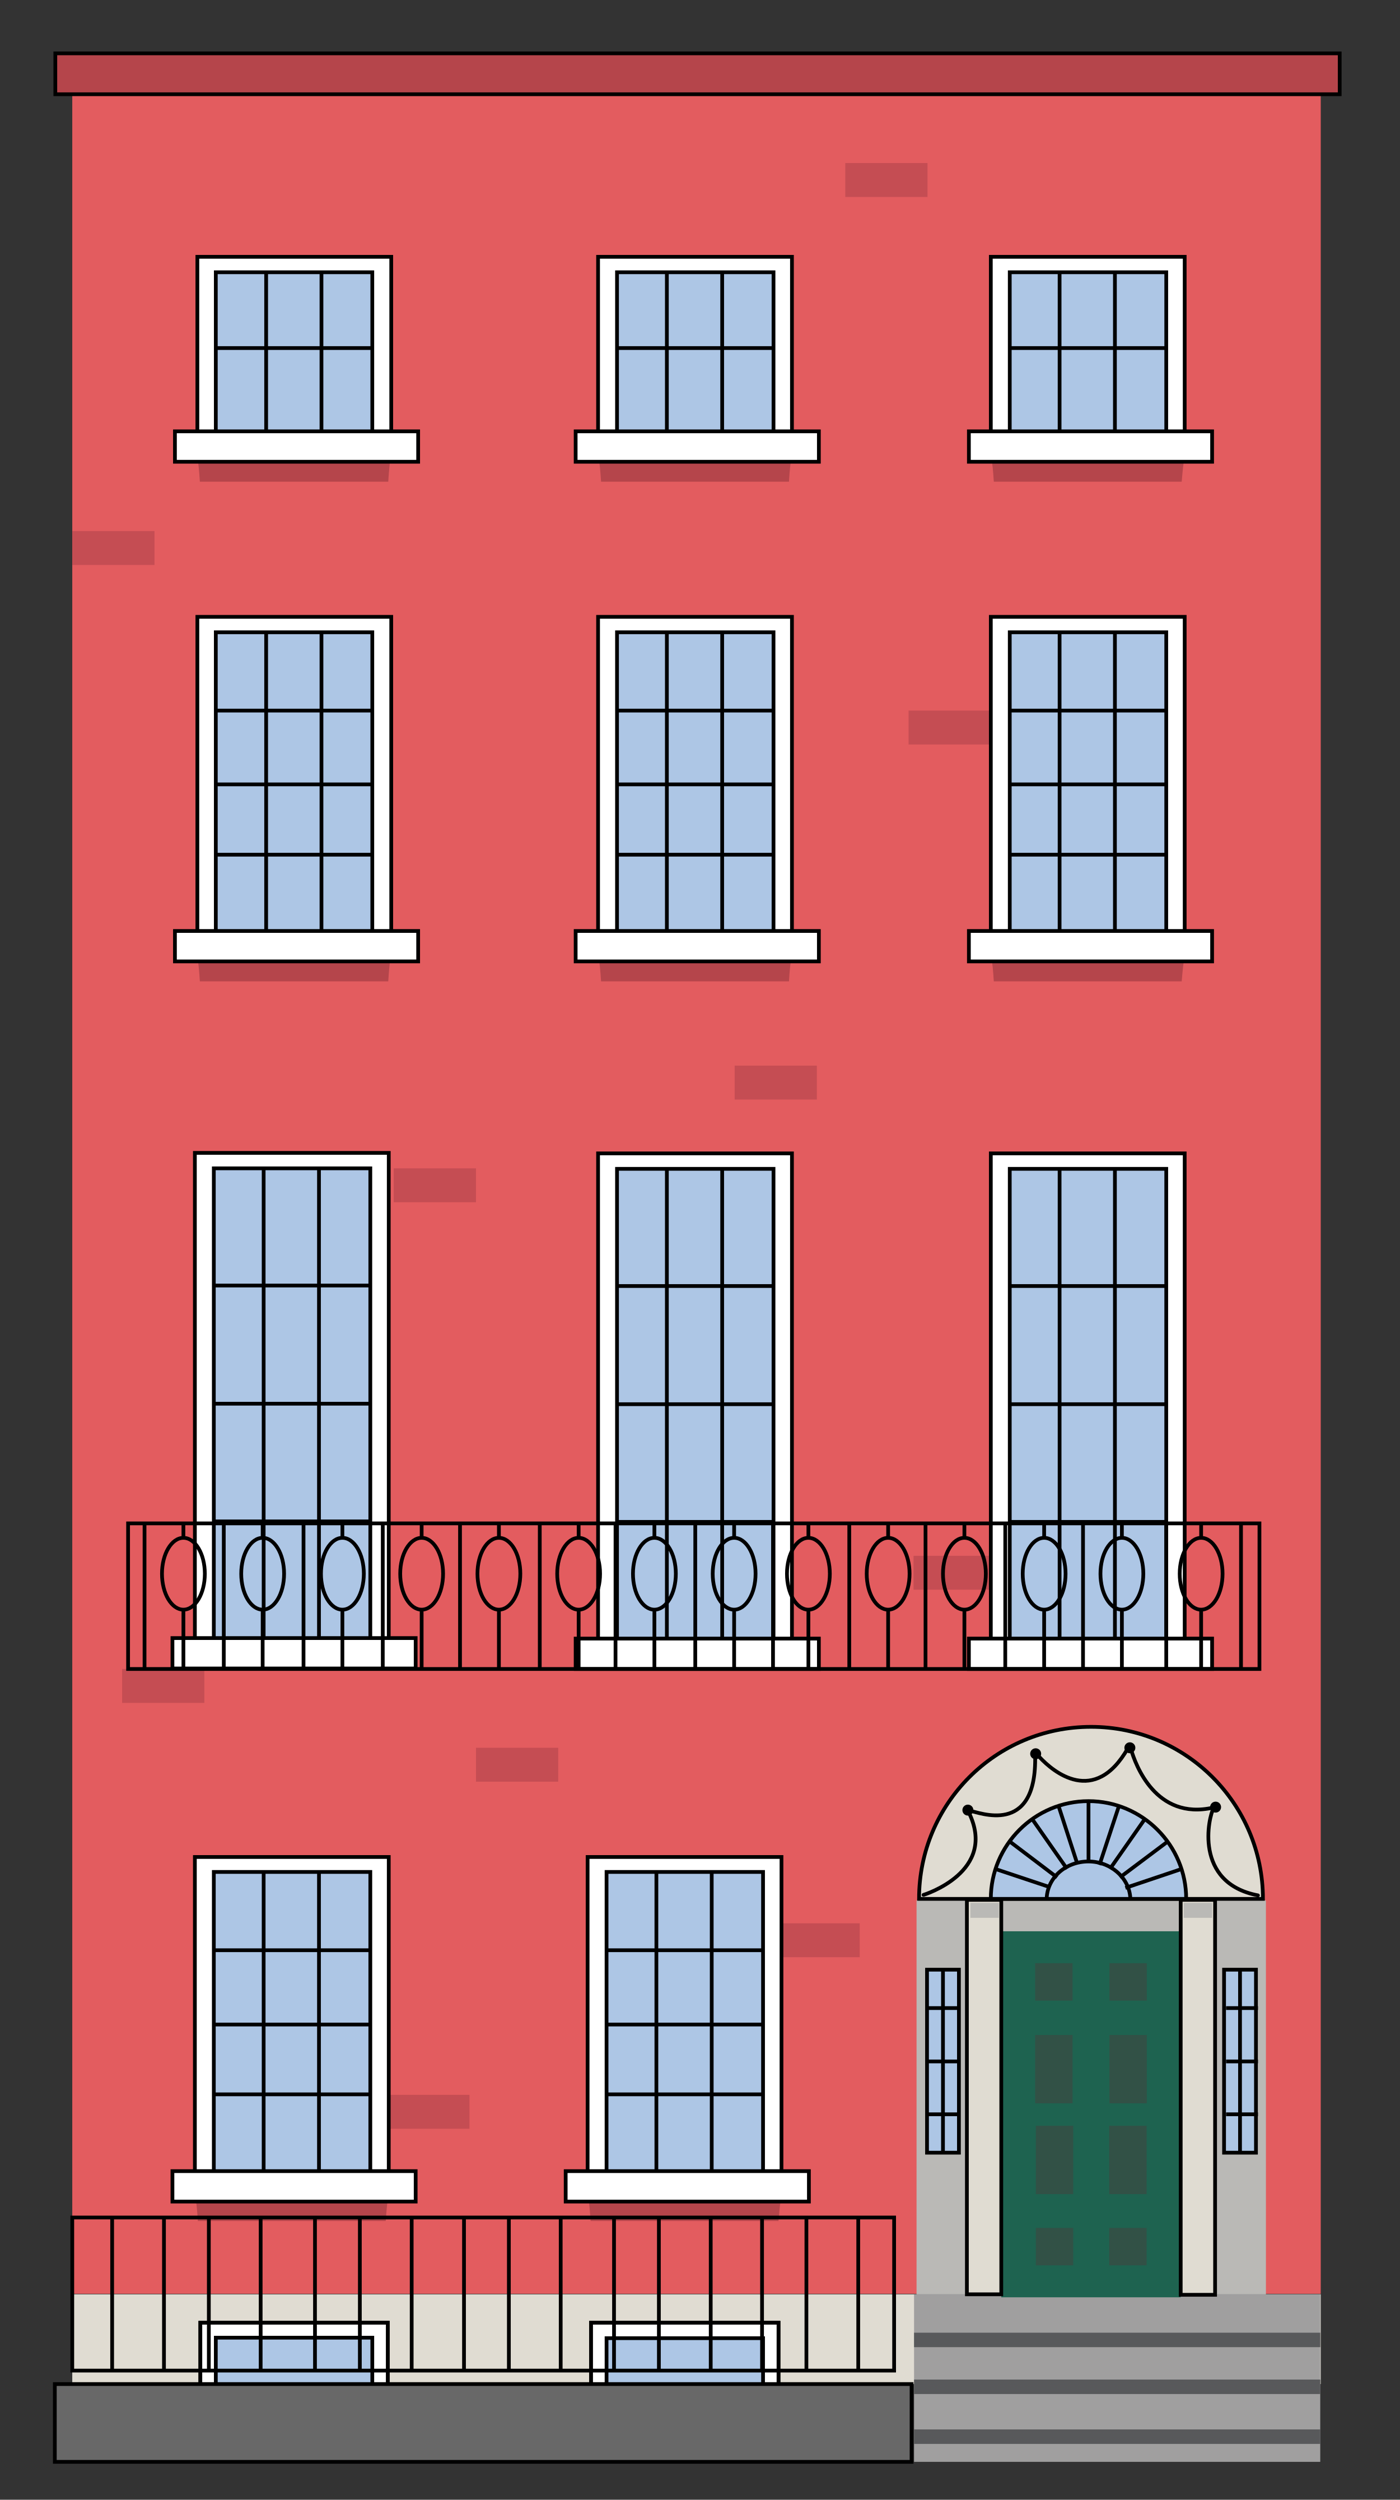 <?xml version="1.0" encoding="utf-8"?>
<!-- Generator: Adobe Illustrator 22.0.0, SVG Export Plug-In . SVG Version: 6.00 Build 0)  -->
<svg version="1.0" id="singlehouse_x5F_britishEmbassy"
	 xmlns="http://www.w3.org/2000/svg" xmlns:xlink="http://www.w3.org/1999/xlink" x="0px" y="0px" viewBox="0 0 280.9 501.3"
	 enable-background="new 0 0 280.9 501.3" xml:space="preserve">
<rect x="0" y="0" width="280.9" height="501.3" fill="#333333" stroke="none"/>
<rect id="red_x5F_bkgd" x="14.5" y="14.7" fill="#E35C5F" width="250.5" height="445.3"/>
<g id="bricks">
	<rect x="79" y="234.3" fill="#C54D53" width="16.5" height="6.8"/>
	<rect x="14.5" y="106.5" fill="#C54D53" width="16.5" height="6.8"/>
	<rect x="169.6" y="32.7" fill="#C54D53" width="16.5" height="6.8"/>
	<rect x="182.3" y="142.5" fill="#C54D53" width="16.5" height="6.8"/>
	<rect x="147.4" y="213.7" fill="#C54D53" width="16.5" height="6.8"/>
	<rect x="183.3" y="312" fill="#C54D53" width="16.5" height="6.8"/>
	<rect x="156" y="385.7" fill="#C54D53" width="16.5" height="6.8"/>
	<rect x="77.7" y="420.1" fill="#C54D53" width="16.5" height="6.8"/>
	<rect x="95.5" y="350.5" fill="#C54D53" width="16.5" height="6.8"/>
	<rect x="24.5" y="334.7" fill="#C54D53" width="16.5" height="6.8"/>
</g>
<rect id="roof" x="11.1" y="10.7" fill="#B5454B" stroke="#000000" stroke-width="0.75" stroke-miterlimit="10" width="257.7" height="8.2"/>
<g id="windows">
	<g id="_x34_thWindows">
		<g id="_x34_leftWindow">
			<g>
				<path fill="#B5454B" d="M77.9,96.6H40.1c-0.3-4.8-0.6-4.9-0.6-5.2v-3.8c0-0.2,0.3-0.4,0.6-0.4h37.7c0.3,0,0.6,0.2,0.6,0.4v3.8
					C78.5,91.6,78.2,91.8,77.9,96.6z"/>
				
					<rect x="39.6" y="51.5" fill="#FFFFFF" stroke="#000000" stroke-width="0.75" stroke-miterlimit="10" width="38.9" height="36.7"/>
				
					<rect class="lightOn" x="43.3" y="54.6" fill="#ADC6E5" stroke="#000000" stroke-width="0.75" stroke-miterlimit="10" width="31.4" height="33.6"/>
				
					<rect x="35.1" y="86.5" fill="#FFFFFF" stroke="#000000" stroke-width="0.75" stroke-miterlimit="10" width="48.8" height="6.1"/>
			</g>
			<line fill="#ADC6E5" stroke="#000000" stroke-width="0.75" stroke-miterlimit="10" x1="43.3" y1="69.8" x2="74.7" y2="69.8"/>
			<line fill="#ADC6E5" stroke="#000000" stroke-width="0.75" stroke-miterlimit="10" x1="53.4" y1="54.6" x2="53.4" y2="86.5"/>
			<line fill="#ADC6E5" stroke="#000000" stroke-width="0.75" stroke-miterlimit="10" x1="64.5" y1="54.6" x2="64.5" y2="86.5"/>
		</g>
		<g id="_x34_middleWindow">
			<g>
				<path fill="#B5454B" d="M158.3,96.6h-37.7c-0.3-4.8-0.6-4.9-0.6-5.2v-3.8c0-0.2,0.3-0.4,0.6-0.4h37.7c0.3,0,0.6,0.2,0.6,0.4v3.8
					C158.9,91.6,158.6,91.8,158.3,96.6z"/>
				
					<rect x="120" y="51.5" fill="#FFFFFF" stroke="#000000" stroke-width="0.75" stroke-miterlimit="10" width="38.9" height="36.7"/>
				
					<rect class="lightOn" x="123.8" y="54.6" fill="#ADC6E5" stroke="#000000" stroke-width="0.75" stroke-miterlimit="10" width="31.4" height="33.6"/>
				
					<rect x="115.5" y="86.5" fill="#FFFFFF" stroke="#000000" stroke-width="0.75" stroke-miterlimit="10" width="48.8" height="6.1"/>
			</g>
			<line fill="#ADC6E5" stroke="#000000" stroke-width="0.75" stroke-miterlimit="10" x1="123.8" y1="69.8" x2="155.1" y2="69.8"/>
			<line fill="#ADC6E5" stroke="#000000" stroke-width="0.75" stroke-miterlimit="10" x1="133.8" y1="54.6" x2="133.8" y2="86.5"/>
			<line fill="#ADC6E5" stroke="#000000" stroke-width="0.75" stroke-miterlimit="10" x1="144.9" y1="54.6" x2="144.9" y2="86.5"/>
		</g>
		<g id="_x34_rightWindow">
			<g>
				<path fill="#B5454B" d="M237.1,96.6h-37.7c-0.3-4.8-0.6-4.9-0.6-5.2v-3.8c0-0.2,0.3-0.4,0.6-0.4h37.7c0.3,0,0.6,0.2,0.6,0.4v3.8
					C237.7,91.6,237.5,91.8,237.1,96.6z"/>
				
					<rect x="198.8" y="51.5" fill="#FFFFFF" stroke="#000000" stroke-width="0.75" stroke-miterlimit="10" width="38.9" height="36.7"/>
				
					<rect class="lightOn" x="202.6" y="54.6" fill="#ADC6E5" stroke="#000000" stroke-width="0.75" stroke-miterlimit="10" width="31.4" height="33.6"/>
				
					<rect x="194.4" y="86.5" fill="#FFFFFF" stroke="#000000" stroke-width="0.75" stroke-miterlimit="10" width="48.8" height="6.1"/>
			</g>
			<line fill="#ADC6E5" stroke="#000000" stroke-width="0.75" stroke-miterlimit="10" x1="202.6" y1="69.8" x2="234" y2="69.8"/>
			<line fill="#ADC6E5" stroke="#000000" stroke-width="0.75" stroke-miterlimit="10" x1="212.6" y1="54.6" x2="212.6" y2="86.5"/>
			<line fill="#ADC6E5" stroke="#000000" stroke-width="0.75" stroke-miterlimit="10" x1="223.7" y1="54.6" x2="223.7" y2="86.5"/>
		</g>
	</g>
	<g id="_x33_rdWindows">
		<g id="_x33_leftWindow">
			<g>
				<g>
					<path fill="#B5454B" d="M77.9,196.8H40.1c-0.3-4.8-0.6-4.9-0.6-5.2v-3.8c0-0.2,0.3-0.4,0.6-0.4h37.7c0.3,0,0.6,0.2,0.6,0.4v3.8
						C78.5,191.8,78.2,192,77.9,196.8z"/>
					
						<rect x="39.6" y="123.7" fill="#FFFFFF" stroke="#000000" stroke-width="0.75" stroke-miterlimit="10" width="38.9" height="66.1"/>
					
						<rect class="lightOn" x="43.3" y="126.8" fill="#ADC6E5" stroke="#000000" stroke-width="0.75" stroke-miterlimit="10" width="31.4" height="61.1"/>
					
						<rect x="35.1" y="186.7" fill="#FFFFFF" stroke="#000000" stroke-width="0.75" stroke-miterlimit="10" width="48.8" height="6.1"/>
				</g>
				<line fill="#ADC6E5" stroke="#000000" stroke-width="0.75" stroke-miterlimit="10" x1="43.3" y1="157.3" x2="74.7" y2="157.3"/>
				<line fill="#ADC6E5" stroke="#000000" stroke-width="0.75" stroke-miterlimit="10" x1="53.4" y1="126.8" x2="53.4" y2="186.7"/>
				<line fill="#ADC6E5" stroke="#000000" stroke-width="0.75" stroke-miterlimit="10" x1="64.5" y1="126.8" x2="64.5" y2="186.7"/>
			</g>
			<line fill="#ADC6E5" stroke="#000000" stroke-width="0.75" stroke-miterlimit="10" x1="43.3" y1="142.5" x2="74.7" y2="142.5"/>
			<line fill="#ADC6E5" stroke="#000000" stroke-width="0.75" stroke-miterlimit="10" x1="43.3" y1="171.4" x2="74.7" y2="171.4"/>
		</g>
		<g id="_x33_middleWindow">
			<g>
				<g>
					<path fill="#B5454B" d="M158.3,196.8h-37.7c-0.3-4.8-0.6-4.9-0.6-5.2v-3.8c0-0.2,0.3-0.4,0.6-0.4h37.7c0.3,0,0.6,0.2,0.6,0.4
						v3.8C158.9,191.8,158.6,192,158.3,196.8z"/>
					
						<rect x="120" y="123.7" fill="#FFFFFF" stroke="#000000" stroke-width="0.75" stroke-miterlimit="10" width="38.9" height="66.1"/>
					
						<rect class="lightOn" x="123.8" y="126.8" fill="#ADC6E5" stroke="#000000" stroke-width="0.75" stroke-miterlimit="10" width="31.4" height="61.1"/>
					
						<rect x="115.5" y="186.7" fill="#FFFFFF" stroke="#000000" stroke-width="0.75" stroke-miterlimit="10" width="48.8" height="6.1"/>
				</g>
				
					<line fill="#ADC6E5" stroke="#000000" stroke-width="0.75" stroke-miterlimit="10" x1="123.8" y1="157.3" x2="155.1" y2="157.3"/>
				
					<line fill="#ADC6E5" stroke="#000000" stroke-width="0.75" stroke-miterlimit="10" x1="133.8" y1="126.8" x2="133.8" y2="186.7"/>
				
					<line fill="#ADC6E5" stroke="#000000" stroke-width="0.75" stroke-miterlimit="10" x1="144.9" y1="126.8" x2="144.9" y2="186.7"/>
			</g>
			
				<line fill="#ADC6E5" stroke="#000000" stroke-width="0.75" stroke-miterlimit="10" x1="123.8" y1="142.5" x2="155.1" y2="142.5"/>
			
				<line fill="#ADC6E5" stroke="#000000" stroke-width="0.75" stroke-miterlimit="10" x1="123.8" y1="171.4" x2="155.1" y2="171.4"/>
		</g>
		<g id="_x33_rightWindow">
			<g>
				<g>
					<path fill="#B5454B" d="M237.1,196.8h-37.7c-0.3-4.8-0.6-4.9-0.6-5.2v-3.8c0-0.2,0.3-0.4,0.6-0.4h37.7c0.3,0,0.6,0.2,0.6,0.4
						v3.8C237.7,191.8,237.5,192,237.1,196.8z"/>
					
						<rect x="198.8" y="123.7" fill="#FFFFFF" stroke="#000000" stroke-width="0.75" stroke-miterlimit="10" width="38.9" height="66.1"/>
					
						<rect class="lightOn" x="202.6" y="126.8" fill="#ADC6E5" stroke="#000000" stroke-width="0.75" stroke-miterlimit="10" width="31.4" height="61.1"/>
					
						<rect x="194.4" y="186.7" fill="#FFFFFF" stroke="#000000" stroke-width="0.75" stroke-miterlimit="10" width="48.8" height="6.1"/>
				</g>
				<line fill="#ADC6E5" stroke="#000000" stroke-width="0.75" stroke-miterlimit="10" x1="202.6" y1="157.3" x2="234" y2="157.3"/>
				
					<line fill="#ADC6E5" stroke="#000000" stroke-width="0.75" stroke-miterlimit="10" x1="212.6" y1="126.8" x2="212.6" y2="186.7"/>
				
					<line fill="#ADC6E5" stroke="#000000" stroke-width="0.75" stroke-miterlimit="10" x1="223.7" y1="126.8" x2="223.7" y2="186.7"/>
			</g>
			<line fill="#ADC6E5" stroke="#000000" stroke-width="0.75" stroke-miterlimit="10" x1="202.6" y1="142.5" x2="234" y2="142.5"/>
			<line fill="#ADC6E5" stroke="#000000" stroke-width="0.75" stroke-miterlimit="10" x1="202.6" y1="171.4" x2="234" y2="171.4"/>
		</g>
	</g>
	<g id="_x32_ndWindows">
		<g id="_x32_leftWindow">
			<g>
				<g>
					
						<rect x="39.1" y="231.2" fill="#FFFFFF" stroke="#000000" stroke-width="0.75" stroke-miterlimit="10" width="38.9" height="98"/>
					
						<rect class="lightOn" x="42.9" y="234.3" fill="#ADC6E5" stroke="#000000" stroke-width="0.75" stroke-miterlimit="10" width="31.4" height="94.9"/>
					
						<rect x="34.6" y="328.5" fill="#FFFFFF" stroke="#000000" stroke-width="0.75" stroke-miterlimit="10" width="48.8" height="6.1"/>
				</g>
				<line fill="#ADC6E5" stroke="#000000" stroke-width="0.75" stroke-miterlimit="10" x1="52.9" y1="234.3" x2="52.9" y2="328.4"/>
				<line fill="#ADC6E5" stroke="#000000" stroke-width="0.75" stroke-miterlimit="10" x1="64" y1="234.3" x2="64" y2="328.4"/>
			</g>
			<line fill="#ADC6E5" stroke="#000000" stroke-width="0.75" stroke-miterlimit="10" x1="42.9" y1="281.5" x2="74.2" y2="281.5"/>
			<line fill="#ADC6E5" stroke="#000000" stroke-width="0.75" stroke-miterlimit="10" x1="42.9" y1="257.8" x2="74.2" y2="257.8"/>
			<line fill="#ADC6E5" stroke="#000000" stroke-width="0.75" stroke-miterlimit="10" x1="42.9" y1="305.1" x2="74.2" y2="305.1"/>
		</g>
		<g id="_x32_middleWindow">
			<g>
				<g>
					
						<rect x="120" y="231.3" fill="#FFFFFF" stroke="#000000" stroke-width="0.75" stroke-miterlimit="10" width="38.9" height="98"/>
					
						<rect class="lightOn" x="123.8" y="234.4" fill="#ADC6E5" stroke="#000000" stroke-width="0.75" stroke-miterlimit="10" width="31.4" height="94.9"/>
					
						<rect x="115.5" y="328.6" fill="#FFFFFF" stroke="#000000" stroke-width="0.75" stroke-miterlimit="10" width="48.8" height="6.1"/>
				</g>
				
					<line fill="#ADC6E5" stroke="#000000" stroke-width="0.75" stroke-miterlimit="10" x1="133.8" y1="234.4" x2="133.8" y2="328.5"/>
				
					<line fill="#ADC6E5" stroke="#000000" stroke-width="0.75" stroke-miterlimit="10" x1="144.9" y1="234.4" x2="144.9" y2="328.5"/>
			</g>
			
				<line fill="#ADC6E5" stroke="#000000" stroke-width="0.75" stroke-miterlimit="10" x1="123.8" y1="281.6" x2="155.1" y2="281.6"/>
			
				<line fill="#ADC6E5" stroke="#000000" stroke-width="0.75" stroke-miterlimit="10" x1="123.8" y1="257.9" x2="155.1" y2="257.9"/>
			
				<line fill="#ADC6E5" stroke="#000000" stroke-width="0.75" stroke-miterlimit="10" x1="123.8" y1="305.2" x2="155.1" y2="305.2"/>
		</g>
		<g id="_x32_rightWindow">
			<g>
				<g>
					
						<rect x="198.8" y="231.3" fill="#FFFFFF" stroke="#000000" stroke-width="0.75" stroke-miterlimit="10" width="38.9" height="98"/>
					
						<rect class="lightOn" x="202.6" y="234.4" fill="#ADC6E5" stroke="#000000" stroke-width="0.75" stroke-miterlimit="10" width="31.4" height="94.9"/>
					
						<rect x="194.4" y="328.6" fill="#FFFFFF" stroke="#000000" stroke-width="0.75" stroke-miterlimit="10" width="48.8" height="6.1"/>
				</g>
				
					<line fill="#ADC6E5" stroke="#000000" stroke-width="0.75" stroke-miterlimit="10" x1="212.6" y1="234.4" x2="212.6" y2="328.5"/>
				
					<line fill="#ADC6E5" stroke="#000000" stroke-width="0.75" stroke-miterlimit="10" x1="223.7" y1="234.4" x2="223.7" y2="328.5"/>
			</g>
			<line fill="#ADC6E5" stroke="#000000" stroke-width="0.75" stroke-miterlimit="10" x1="202.6" y1="281.6" x2="234" y2="281.6"/>
			<line fill="#ADC6E5" stroke="#000000" stroke-width="0.75" stroke-miterlimit="10" x1="202.6" y1="257.9" x2="234" y2="257.9"/>
			<line fill="#ADC6E5" stroke="#000000" stroke-width="0.75" stroke-miterlimit="10" x1="202.6" y1="305.2" x2="234" y2="305.2"/>
		</g>
	</g>
	<g id="_x31_stWindows">
		<g id="_x31_rightWindow">
			<g>
				<g>
					<path fill="#B5454B" d="M77.4,445.4H39.7c-0.3-4.8-0.6-4.9-0.6-5.2v-3.8c0-0.2,0.3-0.4,0.6-0.4h37.7c0.3,0,0.6,0.2,0.6,0.4v3.8
						C78,440.5,77.7,440.6,77.4,445.4z"/>
					
						<rect x="39.1" y="372.4" fill="#FFFFFF" stroke="#000000" stroke-width="0.75" stroke-miterlimit="10" width="38.9" height="66.1"/>
					
						<rect class="lightOn" x="42.9" y="375.4" fill="#ADC6E5" stroke="#000000" stroke-width="0.75" stroke-miterlimit="10" width="31.4" height="61.1"/>
					
						<rect x="34.6" y="435.4" fill="#FFFFFF" stroke="#000000" stroke-width="0.75" stroke-miterlimit="10" width="48.8" height="6.1"/>
				</g>
				<line fill="#ADC6E5" stroke="#000000" stroke-width="0.75" stroke-miterlimit="10" x1="42.9" y1="406" x2="74.2" y2="406"/>
				<line fill="#ADC6E5" stroke="#000000" stroke-width="0.75" stroke-miterlimit="10" x1="52.9" y1="375.4" x2="52.9" y2="435.4"/>
				<line fill="#ADC6E5" stroke="#000000" stroke-width="0.75" stroke-miterlimit="10" x1="64" y1="375.4" x2="64" y2="435.4"/>
			</g>
			<line fill="#ADC6E5" stroke="#000000" stroke-width="0.75" stroke-miterlimit="10" x1="42.9" y1="391.1" x2="74.2" y2="391.1"/>
			<line fill="#ADC6E5" stroke="#000000" stroke-width="0.75" stroke-miterlimit="10" x1="42.9" y1="420" x2="74.2" y2="420"/>
		</g>
		<g id="_x31_leftWindow">
			<g>
				<g>
					<path fill="#B5454B" d="M156.2,445.4h-37.7c-0.3-4.8-0.6-4.9-0.6-5.2v-3.8c0-0.2,0.3-0.4,0.6-0.4h37.7c0.3,0,0.6,0.2,0.6,0.4
						v3.8C156.8,440.5,156.6,440.6,156.2,445.4z"/>
					
						<rect x="117.9" y="372.4" fill="#FFFFFF" stroke="#000000" stroke-width="0.75" stroke-miterlimit="10" width="38.9" height="66.1"/>
					
						<rect class="lightOn" x="121.7" y="375.4" fill="#ADC6E5" stroke="#000000" stroke-width="0.75" stroke-miterlimit="10" width="31.4" height="61.1"/>
					
						<rect x="113.5" y="435.4" fill="#FFFFFF" stroke="#000000" stroke-width="0.75" stroke-miterlimit="10" width="48.8" height="6.1"/>
				</g>
				<line fill="#ADC6E5" stroke="#000000" stroke-width="0.75" stroke-miterlimit="10" x1="121.7" y1="406" x2="153.1" y2="406"/>
				
					<line fill="#ADC6E5" stroke="#000000" stroke-width="0.75" stroke-miterlimit="10" x1="131.7" y1="375.4" x2="131.7" y2="435.4"/>
				
					<line fill="#ADC6E5" stroke="#000000" stroke-width="0.75" stroke-miterlimit="10" x1="142.8" y1="375.4" x2="142.8" y2="435.4"/>
			</g>
			
				<line fill="#ADC6E5" stroke="#000000" stroke-width="0.75" stroke-miterlimit="10" x1="121.7" y1="391.1" x2="153.1" y2="391.1"/>
			<line fill="#ADC6E5" stroke="#000000" stroke-width="0.75" stroke-miterlimit="10" x1="121.7" y1="420" x2="153.1" y2="420"/>
		</g>
	</g>
</g>
<g id="bottomArea">
	<rect x="14.5" y="460.1" fill="#E0DCD2" width="250.5" height="18"/>
	<g id="basementwindow1">
		
			<rect x="40.2" y="465.8" fill="#FFFFFF" stroke="#000000" stroke-width="0.75" stroke-miterlimit="10" width="37.6" height="12.8"/>
		
			<rect x="43.3" y="468.8" fill="#ADC6E5" stroke="#000000" stroke-width="0.75" stroke-miterlimit="10" width="31.4" height="12.5"/>
		
			<rect x="40.2" y="465.8" fill="#FFFFFF" stroke="#000000" stroke-width="0.75" stroke-miterlimit="10" width="37.6" height="12.8"/>
		
			<rect x="43.3" y="468.8" fill="#ADC6E5" stroke="#000000" stroke-width="0.75" stroke-miterlimit="10" width="31.4" height="12.5"/>
	</g>
	<g id="basementwindow2">
		
			<rect x="118.6" y="465.8" fill="#FFFFFF" stroke="#000000" stroke-width="0.75" stroke-miterlimit="10" width="37.6" height="12.9"/>
		
			<rect x="121.7" y="468.9" fill="#ADC6E5" stroke="#000000" stroke-width="0.75" stroke-miterlimit="10" width="31.4" height="12.6"/>
		
			<rect x="118.6" y="465.8" fill="#FFFFFF" stroke="#000000" stroke-width="0.75" stroke-miterlimit="10" width="37.6" height="12.9"/>
		
			<rect x="121.7" y="468.9" fill="#ADC6E5" stroke="#000000" stroke-width="0.75" stroke-miterlimit="10" width="31.4" height="12.6"/>
	</g>
	<rect x="11" y="478.1" fill="#686868" stroke="#000000" stroke-width="0.75" stroke-miterlimit="10" width="171.9" height="15.6"/>
	<g id="starirs">
		<rect x="183.4" y="460.1" fill="#A09F9F" width="81.5" height="33.6"/>
		<rect x="183.4" y="467.8" fill="#58595B" width="81.5" height="2.9"/>
		<rect x="183.4" y="477.2" fill="#58595B" width="81.5" height="2.9"/>
		<rect x="183.4" y="487.2" fill="#58595B" width="81.5" height="2.9"/>
	</g>
	<g id="railing">
		<polygon fill="none" stroke="#000000" stroke-width="0.75" stroke-miterlimit="10" points="179.4,475.4 14.5,475.4 14.5,444.7 
			19.3,444.7 179.4,444.7 		"/>
		<line fill="none" stroke="#000000" stroke-width="0.75" stroke-miterlimit="10" x1="22.5" y1="475.4" x2="22.5" y2="444.7"/>
		<line fill="none" stroke="#000000" stroke-width="0.75" stroke-miterlimit="10" x1="32.9" y1="475.4" x2="32.9" y2="444.7"/>
		<line fill="none" stroke="#000000" stroke-width="0.75" stroke-miterlimit="10" x1="41.9" y1="475.4" x2="41.9" y2="444.7"/>
		<line fill="none" stroke="#000000" stroke-width="0.75" stroke-miterlimit="10" x1="52.3" y1="475.4" x2="52.3" y2="444.7"/>
		<line fill="none" stroke="#000000" stroke-width="0.75" stroke-miterlimit="10" x1="63.2" y1="475.4" x2="63.2" y2="444.7"/>
		<line fill="none" stroke="#000000" stroke-width="0.75" stroke-miterlimit="10" x1="72.2" y1="475.4" x2="72.2" y2="444.7"/>
		<line fill="none" stroke="#000000" stroke-width="0.75" stroke-miterlimit="10" x1="82.6" y1="475.4" x2="82.6" y2="444.7"/>
		<line fill="none" stroke="#000000" stroke-width="0.75" stroke-miterlimit="10" x1="93.1" y1="475.4" x2="93.1" y2="444.8"/>
		<line fill="none" stroke="#000000" stroke-width="0.75" stroke-miterlimit="10" x1="102.1" y1="475.4" x2="102.1" y2="444.8"/>
		<line fill="none" stroke="#000000" stroke-width="0.75" stroke-miterlimit="10" x1="112.5" y1="475.4" x2="112.5" y2="444.8"/>
		<line fill="none" stroke="#000000" stroke-width="0.75" stroke-miterlimit="10" x1="123.2" y1="475.4" x2="123.2" y2="444.8"/>
		<line fill="none" stroke="#000000" stroke-width="0.75" stroke-miterlimit="10" x1="132.2" y1="475.4" x2="132.2" y2="444.8"/>
		<line fill="none" stroke="#000000" stroke-width="0.75" stroke-miterlimit="10" x1="142.6" y1="475.4" x2="142.6" y2="444.8"/>
		<line fill="none" stroke="#000000" stroke-width="0.75" stroke-miterlimit="10" x1="152.9" y1="475.4" x2="152.9" y2="444.7"/>
		<line fill="none" stroke="#000000" stroke-width="0.75" stroke-miterlimit="10" x1="161.8" y1="475.4" x2="161.8" y2="444.7"/>
		<line fill="none" stroke="#000000" stroke-width="0.75" stroke-miterlimit="10" x1="172.2" y1="475.4" x2="172.2" y2="444.7"/>
	</g>
</g>
<g id="door">
	<g id="doorFrame">
		<g>
			<rect id="doorBkgd" x="183.9" y="381.1" fill="#BAB9B6" width="70.1" height="79"/>
			<g id="greenDOor">
				<rect x="200.9" y="387.3" fill="#1E6350" width="36" height="73.4"/>
				<rect x="207.7" y="393.7" fill="#325146" width="7.5" height="7.5"/>
				<rect x="222.6" y="393.7" fill="#325146" width="7.5" height="7.5"/>
				<rect x="207.7" y="408.1" fill="#325146" width="7.5" height="13.7"/>
				<rect x="222.6" y="408.1" fill="#325146" width="7.5" height="13.7"/>
				
					<rect x="222.6" y="446.8" transform="matrix(-1 -1.224647e-16 1.224647e-16 -1 452.654 901.086)" fill="#325146" width="7.5" height="7.5"/>
				
					<rect x="207.7" y="446.8" transform="matrix(-1 -1.224647e-16 1.224647e-16 -1 423.034 901.086)" fill="#325146" width="7.5" height="7.5"/>
				
					<rect x="222.6" y="426.3" transform="matrix(-1 -1.224647e-16 1.224647e-16 -1 452.654 866.306)" fill="#325146" width="7.5" height="13.7"/>
				
					<rect x="207.7" y="426.3" transform="matrix(-1 -1.224647e-16 1.224647e-16 -1 423.034 866.306)" fill="#325146" width="7.5" height="13.7"/>
			</g>
			<g id="doorWindow_x5F_L">
				<rect x="186" y="395" fill="#ADC6E5" stroke="#000000" stroke-width="0.75" stroke-miterlimit="10" width="6.4" height="36.7"/>
				<line fill="none" stroke="#000000" stroke-width="0.75" stroke-miterlimit="10" x1="189.2" y1="395" x2="189.2" y2="431.7"/>
				<line fill="none" stroke="#000000" stroke-width="0.75" stroke-miterlimit="10" x1="186" y1="402.7" x2="192.4" y2="402.7"/>
				<line fill="none" stroke="#000000" stroke-width="0.75" stroke-miterlimit="10" x1="186" y1="413.4" x2="192.4" y2="413.4"/>
				<line fill="none" stroke="#000000" stroke-width="0.75" stroke-miterlimit="10" x1="186" y1="424" x2="192.4" y2="424"/>
			</g>
			<g id="doorWindow_x5F_R">
				
					<rect x="245.6" y="395" fill="#ADC6E5" stroke="#000000" stroke-width="0.75" stroke-miterlimit="10" width="6.4" height="36.7"/>
				<line fill="none" stroke="#000000" stroke-width="0.75" stroke-miterlimit="10" x1="248.8" y1="395" x2="248.8" y2="431.7"/>
				<line fill="none" stroke="#000000" stroke-width="0.75" stroke-miterlimit="10" x1="246" y1="402.7" x2="252.4" y2="402.7"/>
				<line fill="none" stroke="#000000" stroke-width="0.75" stroke-miterlimit="10" x1="246" y1="413.4" x2="252.4" y2="413.4"/>
				<line fill="none" stroke="#000000" stroke-width="0.75" stroke-miterlimit="10" x1="246" y1="424" x2="252.4" y2="424"/>
			</g>
		</g>
		<g id="doorPillar">
			<rect x="200.8" y="381.2" fill="#BAB9B6" width="36.1" height="6"/>
			<rect x="194" y="381" fill="#E0DCD2" stroke="#000000" stroke-width="0.75" stroke-miterlimit="10" width="6.9" height="79.1"/>
			<rect x="194.7" y="381.6" fill="#BAB9B6" width="5.7" height="3"/>
			
				<rect x="236.9" y="381" fill="#E0DCD2" stroke="#000000" stroke-width="0.75" stroke-miterlimit="10" width="6.9" height="79.2"/>
			<rect x="237.5" y="381.6" fill="#BAB9B6" width="5.7" height="3"/>
		</g>
	</g>
	<g id="doorWindow">
		<path fill="#E0DCD2" stroke="#000000" stroke-width="0.75" stroke-miterlimit="10" d="M253.4,380.8c0-19-15.4-34.5-34.5-34.5
			s-34.5,15.4-34.5,34.5H253.4z"/>
		<path fill="#ADC6E5" stroke="#000000" stroke-width="0.75" stroke-miterlimit="10" d="M238,380.8c0-10.8-8.8-19.6-19.6-19.6
			c-10.8,0-19.6,8.8-19.6,19.6H238z"/>
		<path fill="none" stroke="#000000" stroke-width="0.75" stroke-miterlimit="10" d="M210,381c0-4.3,3.7-7.7,8.4-7.7
			c4.6,0,8.4,3.5,8.4,7.7"/>
		<line fill="none" stroke="#000000" stroke-width="0.75" stroke-miterlimit="10" x1="218.4" y1="361.2" x2="218.4" y2="373.3"/>
		<line fill="none" stroke="#000000" stroke-width="0.75" stroke-miterlimit="10" x1="220.6" y1="374" x2="224.5" y2="362.2"/>
		<line fill="none" stroke="#000000" stroke-width="0.75" stroke-miterlimit="10" x1="222.7" y1="374.8" x2="229.7" y2="364.8"/>
		<line fill="none" stroke="#000000" stroke-width="0.75" stroke-miterlimit="10" x1="224.7" y1="376.5" x2="234.3" y2="369.3"/>
		<line fill="none" stroke="#000000" stroke-width="0.75" stroke-miterlimit="10" x1="225.8" y1="378.6" x2="236.8" y2="374.9"/>
		<line fill="none" stroke="#000000" stroke-width="0.75" stroke-miterlimit="10" x1="216.1" y1="373.6" x2="212.4" y2="362.2"/>
		<line fill="none" stroke="#000000" stroke-width="0.75" stroke-miterlimit="10" x1="214.1" y1="374.8" x2="207.1" y2="364.8"/>
		<line fill="none" stroke="#000000" stroke-width="0.75" stroke-miterlimit="10" x1="212.1" y1="376.5" x2="202.6" y2="369.3"/>
		<line fill="none" stroke="#000000" stroke-width="0.75" stroke-miterlimit="10" x1="210.5" y1="378.4" x2="200" y2="374.9"/>
		
			<path fill="none" stroke="#000000" stroke-width="0.75" stroke-linecap="round" stroke-linejoin="round" stroke-miterlimit="10" d="
			M185.3,380c0,0,15.1-4.6,9-16.7c-0.1-0.1,0-0.3,0.2-0.2c2.1,0.4,13.2,5,13.2-10.3c0-0.5,0.6-0.8,0.9-0.4c2.7,2.9,11,9.9,17.7-1.8
			c0.2-0.3,0.5-0.2,0.6,0.1c0.9,3.2,5,14.4,16.5,11.8c0.1,0,0.2,0.1,0.1,0.1c-1,1.7-4.1,15,8.9,17.5"/>
		<circle cx="207.8" cy="351.7" r="1.1"/>
		<circle cx="226.7" cy="350.5" r="1.1"/>
		<circle cx="243.9" cy="362.4" r="1.1"/>
		<circle cx="194.2" cy="363" r="1.1"/>
	</g>
</g>
<g id="balcony_7_">
	<g>
		<g>
			<line fill="none" stroke="#000000" stroke-width="0.75" stroke-miterlimit="10" x1="29" y1="305.5" x2="29" y2="334.7"/>
			<ellipse fill="none" stroke="#000000" stroke-width="0.75" stroke-miterlimit="10" cx="36.8" cy="315.6" rx="4.3" ry="7.2"/>
			<line fill="none" stroke="#000000" stroke-width="0.75" stroke-miterlimit="10" x1="36.8" y1="334.7" x2="36.8" y2="322.8"/>
			<line fill="none" stroke="#000000" stroke-width="0.75" stroke-miterlimit="10" x1="36.8" y1="305.5" x2="36.8" y2="308.5"/>
		</g>
		<g>
			<line fill="none" stroke="#000000" stroke-width="0.75" stroke-miterlimit="10" x1="44.9" y1="305.5" x2="44.9" y2="334.7"/>
			<ellipse fill="none" stroke="#000000" stroke-width="0.75" stroke-miterlimit="10" cx="52.7" cy="315.6" rx="4.3" ry="7.2"/>
			<line fill="none" stroke="#000000" stroke-width="0.75" stroke-miterlimit="10" x1="52.7" y1="334.7" x2="52.7" y2="322.8"/>
			<line fill="none" stroke="#000000" stroke-width="0.75" stroke-miterlimit="10" x1="52.7" y1="305.5" x2="52.7" y2="308.5"/>
		</g>
		<g>
			<line fill="none" stroke="#000000" stroke-width="0.75" stroke-miterlimit="10" x1="60.9" y1="305.5" x2="60.9" y2="334.7"/>
			<ellipse fill="none" stroke="#000000" stroke-width="0.75" stroke-miterlimit="10" cx="68.7" cy="315.6" rx="4.3" ry="7.2"/>
			<line fill="none" stroke="#000000" stroke-width="0.75" stroke-miterlimit="10" x1="68.7" y1="334.7" x2="68.7" y2="322.8"/>
			<line fill="none" stroke="#000000" stroke-width="0.75" stroke-miterlimit="10" x1="68.7" y1="305.5" x2="68.7" y2="308.5"/>
		</g>
		<g>
			<line fill="none" stroke="#000000" stroke-width="0.75" stroke-miterlimit="10" x1="76.8" y1="305.5" x2="76.8" y2="334.7"/>
			<ellipse fill="none" stroke="#000000" stroke-width="0.75" stroke-miterlimit="10" cx="84.6" cy="315.6" rx="4.3" ry="7.2"/>
			<line fill="none" stroke="#000000" stroke-width="0.75" stroke-miterlimit="10" x1="84.6" y1="334.7" x2="84.6" y2="322.8"/>
			<line fill="none" stroke="#000000" stroke-width="0.75" stroke-miterlimit="10" x1="84.6" y1="305.5" x2="84.6" y2="308.5"/>
		</g>
		<g>
			<line fill="none" stroke="#000000" stroke-width="0.75" stroke-miterlimit="10" x1="92.3" y1="305.5" x2="92.3" y2="334.7"/>
			<ellipse fill="none" stroke="#000000" stroke-width="0.75" stroke-miterlimit="10" cx="100.1" cy="315.6" rx="4.3" ry="7.2"/>
			<line fill="none" stroke="#000000" stroke-width="0.75" stroke-miterlimit="10" x1="100.1" y1="334.7" x2="100.1" y2="322.8"/>
			<line fill="none" stroke="#000000" stroke-width="0.75" stroke-miterlimit="10" x1="100.1" y1="305.5" x2="100.1" y2="308.5"/>
		</g>
		<g>
			<line fill="none" stroke="#000000" stroke-width="0.75" stroke-miterlimit="10" x1="108.3" y1="305.5" x2="108.3" y2="334.7"/>
			<ellipse fill="none" stroke="#000000" stroke-width="0.75" stroke-miterlimit="10" cx="116.1" cy="315.6" rx="4.3" ry="7.2"/>
			<line fill="none" stroke="#000000" stroke-width="0.75" stroke-miterlimit="10" x1="116.1" y1="334.7" x2="116.1" y2="322.8"/>
			<line fill="none" stroke="#000000" stroke-width="0.75" stroke-miterlimit="10" x1="116.1" y1="305.5" x2="116.1" y2="308.5"/>
		</g>
		<g>
			<line fill="none" stroke="#000000" stroke-width="0.75" stroke-miterlimit="10" x1="123.5" y1="305.5" x2="123.5" y2="334.7"/>
			<ellipse fill="none" stroke="#000000" stroke-width="0.75" stroke-miterlimit="10" cx="131.3" cy="315.6" rx="4.3" ry="7.2"/>
			<line fill="none" stroke="#000000" stroke-width="0.75" stroke-miterlimit="10" x1="131.3" y1="334.7" x2="131.3" y2="322.8"/>
			<line fill="none" stroke="#000000" stroke-width="0.75" stroke-miterlimit="10" x1="131.3" y1="305.5" x2="131.3" y2="308.5"/>
		</g>
		<g>
			<line fill="none" stroke="#000000" stroke-width="0.75" stroke-miterlimit="10" x1="139.5" y1="305.5" x2="139.5" y2="334.7"/>
			<ellipse fill="none" stroke="#000000" stroke-width="0.75" stroke-miterlimit="10" cx="147.3" cy="315.6" rx="4.3" ry="7.2"/>
			<line fill="none" stroke="#000000" stroke-width="0.75" stroke-miterlimit="10" x1="147.3" y1="334.7" x2="147.3" y2="322.8"/>
			<line fill="none" stroke="#000000" stroke-width="0.75" stroke-miterlimit="10" x1="147.3" y1="305.5" x2="147.3" y2="308.5"/>
		</g>
		<g>
			<line fill="none" stroke="#000000" stroke-width="0.75" stroke-miterlimit="10" x1="155.1" y1="305.2" x2="155.1" y2="334.4"/>
			<ellipse fill="none" stroke="#000000" stroke-width="0.75" stroke-miterlimit="10" cx="162.2" cy="315.6" rx="4.3" ry="7.2"/>
			<line fill="none" stroke="#000000" stroke-width="0.75" stroke-miterlimit="10" x1="162.2" y1="334.7" x2="162.2" y2="322.8"/>
			<line fill="none" stroke="#000000" stroke-width="0.75" stroke-miterlimit="10" x1="162.2" y1="305.5" x2="162.2" y2="308.5"/>
		</g>
		<g>
			<line fill="none" stroke="#000000" stroke-width="0.75" stroke-miterlimit="10" x1="170.4" y1="305.5" x2="170.4" y2="334.7"/>
			<ellipse fill="none" stroke="#000000" stroke-width="0.75" stroke-miterlimit="10" cx="178.2" cy="315.6" rx="4.3" ry="7.2"/>
			<line fill="none" stroke="#000000" stroke-width="0.75" stroke-miterlimit="10" x1="178.2" y1="334.7" x2="178.2" y2="322.8"/>
			<line fill="none" stroke="#000000" stroke-width="0.75" stroke-miterlimit="10" x1="178.2" y1="305.5" x2="178.2" y2="308.5"/>
		</g>
		<g>
			<line fill="none" stroke="#000000" stroke-width="0.75" stroke-miterlimit="10" x1="185.7" y1="305.5" x2="185.7" y2="334.7"/>
			<ellipse fill="none" stroke="#000000" stroke-width="0.75" stroke-miterlimit="10" cx="193.5" cy="315.6" rx="4.3" ry="7.2"/>
			<line fill="none" stroke="#000000" stroke-width="0.75" stroke-miterlimit="10" x1="193.5" y1="334.7" x2="193.5" y2="322.8"/>
			<line fill="none" stroke="#000000" stroke-width="0.75" stroke-miterlimit="10" x1="193.5" y1="305.5" x2="193.5" y2="308.5"/>
		</g>
		<g>
			<line fill="none" stroke="#000000" stroke-width="0.75" stroke-miterlimit="10" x1="201.7" y1="305.5" x2="201.7" y2="334.7"/>
			<ellipse fill="none" stroke="#000000" stroke-width="0.75" stroke-miterlimit="10" cx="209.5" cy="315.6" rx="4.3" ry="7.2"/>
			<line fill="none" stroke="#000000" stroke-width="0.75" stroke-miterlimit="10" x1="209.5" y1="334.7" x2="209.5" y2="322.8"/>
			<line fill="none" stroke="#000000" stroke-width="0.75" stroke-miterlimit="10" x1="209.5" y1="305.5" x2="209.5" y2="308.5"/>
		</g>
		<g>
			<line fill="none" stroke="#000000" stroke-width="0.75" stroke-miterlimit="10" x1="217.3" y1="305.5" x2="217.3" y2="334.7"/>
			<ellipse fill="none" stroke="#000000" stroke-width="0.75" stroke-miterlimit="10" cx="225.1" cy="315.6" rx="4.3" ry="7.2"/>
			<line fill="none" stroke="#000000" stroke-width="0.75" stroke-miterlimit="10" x1="225.1" y1="334.7" x2="225.1" y2="322.8"/>
			<line fill="none" stroke="#000000" stroke-width="0.75" stroke-miterlimit="10" x1="225.1" y1="305.5" x2="225.1" y2="308.5"/>
		</g>
		<g>
			<line fill="none" stroke="#000000" stroke-width="0.75" stroke-miterlimit="10" x1="234" y1="305.4" x2="234" y2="334.6"/>
			<line fill="none" stroke="#000000" stroke-width="0.75" stroke-miterlimit="10" x1="249" y1="305.5" x2="249" y2="334.7"/>
			<ellipse fill="none" stroke="#000000" stroke-width="0.75" stroke-miterlimit="10" cx="241" cy="315.6" rx="4.3" ry="7.2"/>
			<line fill="none" stroke="#000000" stroke-width="0.75" stroke-miterlimit="10" x1="241" y1="334.7" x2="241" y2="322.8"/>
			<line fill="none" stroke="#000000" stroke-width="0.75" stroke-miterlimit="10" x1="241" y1="305.5" x2="241" y2="308.5"/>
		</g>
		<rect x="25.7" y="305.5" fill="none" stroke="#000000" stroke-width="0.75" stroke-miterlimit="10" width="227" height="29.2"/>
	</g>
</g>
</svg>
